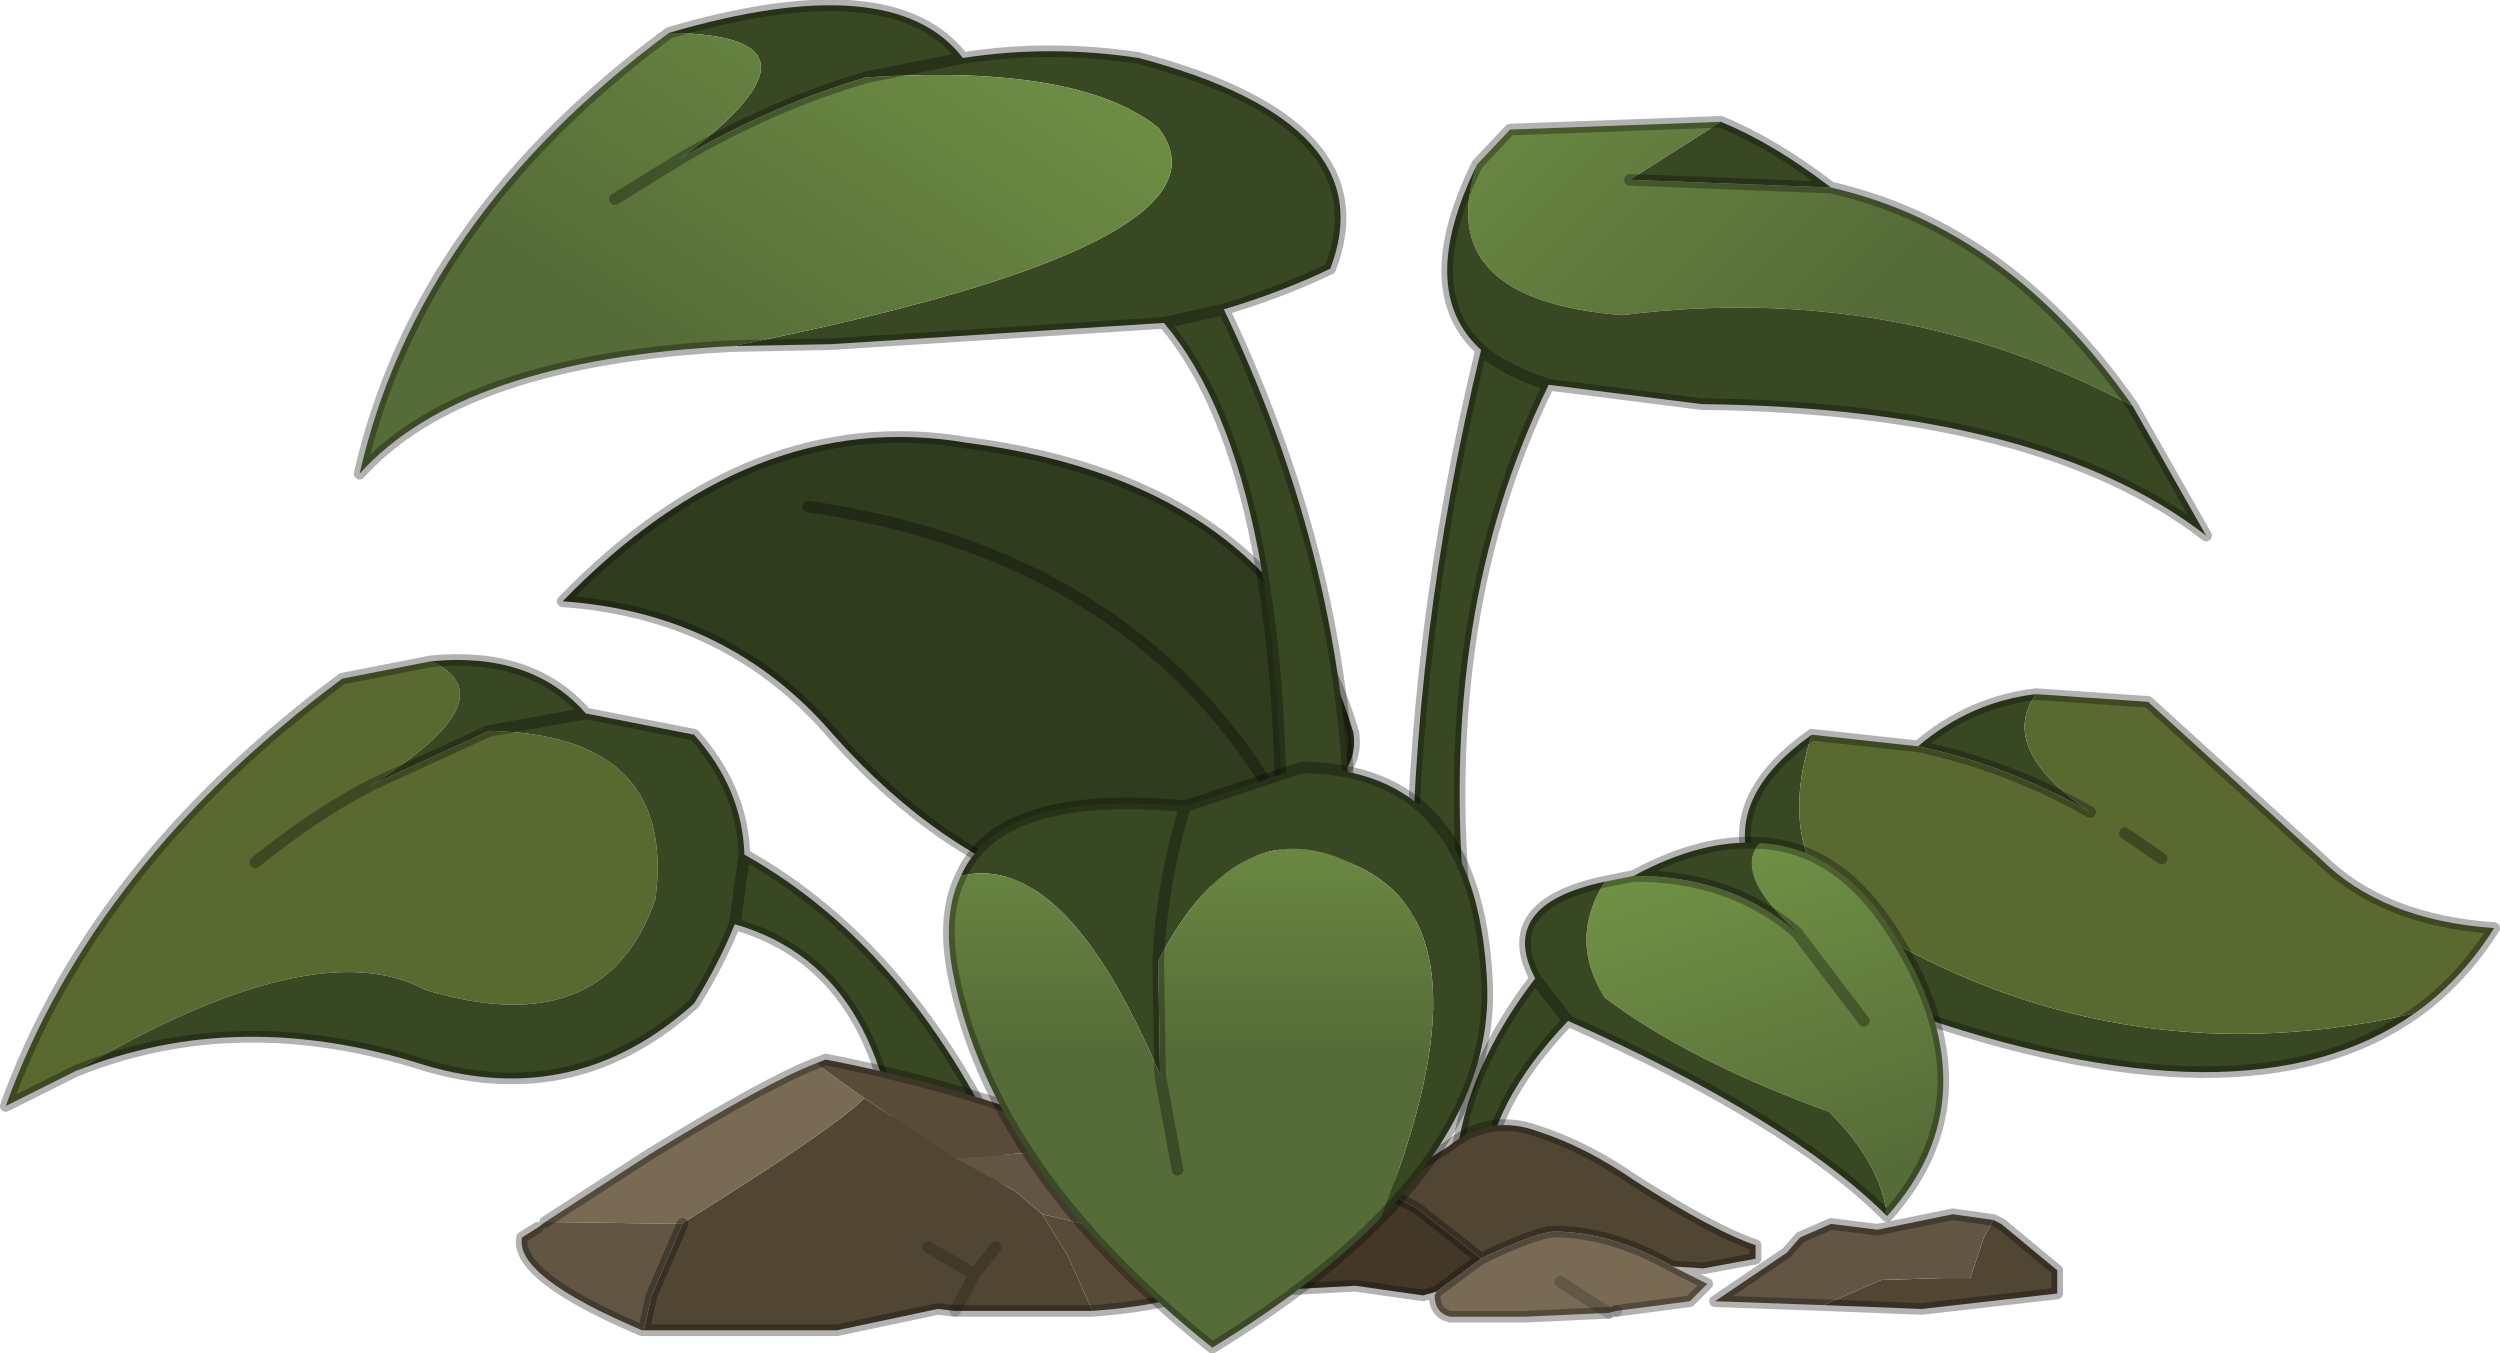 <?xml version="1.0" encoding="UTF-8" standalone="no"?>
<svg xmlns:ffdec="https://www.free-decompiler.com/flash" xmlns:xlink="http://www.w3.org/1999/xlink" ffdec:objectType="frame" height="35.0px" width="64.65px" xmlns="http://www.w3.org/2000/svg">
  <g transform="matrix(1.0, 0.0, 0.0, 1.0, 33.75, 35.35)">
    <use ffdec:characterId="608" height="35.0" transform="matrix(1.0, 0.0, 0.0, 1.0, -33.75, -35.35)" width="64.65" xlink:href="#decoration78-shape0"/>
  </g>
  <defs>
    <g id="decoration78-shape0" transform="matrix(1.0, 0.0, 0.0, 1.0, 33.75, 35.35)">
      <path d="M15.85 -16.05 Q17.2 -17.2 18.9 -17.4 17.9 -16.0 20.3 -14.35 18.2 -15.55 15.85 -16.05 M28.7 -9.15 Q24.3 -6.05 15.35 -9.25 8.75 -13.25 13.1 -16.35 11.95 -12.75 14.9 -11.15 21.35 -7.45 28.7 -9.15" fill="#384822" fill-rule="evenodd" stroke="none"/>
      <path d="M18.9 -17.4 L21.8 -17.2 26.25 -13.15 Q27.85 -11.55 30.75 -11.35 29.9 -10.0 28.7 -9.15 21.35 -7.45 14.9 -11.15 11.95 -12.75 13.1 -16.35 L15.85 -16.05 Q18.2 -15.55 20.3 -14.35 17.9 -16.0 18.9 -17.4 M21.2 -13.8 L22.15 -13.15 21.2 -13.8" fill="#596930" fill-rule="evenodd" stroke="none"/>
      <path d="M15.85 -16.05 Q17.2 -17.2 18.9 -17.4 L21.8 -17.2 26.25 -13.15 Q27.85 -11.55 30.75 -11.35 29.9 -10.0 28.7 -9.15 24.3 -6.05 15.35 -9.25 8.75 -13.25 13.1 -16.35 L15.85 -16.05 Q18.2 -15.55 20.3 -14.35 M22.15 -13.15 L21.2 -13.8" fill="none" stroke="#000000" stroke-linecap="round" stroke-linejoin="round" stroke-opacity="0.302" stroke-width="0.3"/>
      <path d="M21.4 -24.85 Q15.3 -28.1 8.2 -27.2 3.25 -27.6 4.45 -31.1 L5.3 -32.0 10.75 -32.2 8.4 -30.7 13.6 -30.5 Q18.2 -29.45 21.4 -24.85" fill="url(#decoration78-gradient0)" fill-rule="evenodd" stroke="none"/>
      <path d="M6.3 -25.4 Q5.2 -25.75 4.55 -26.3 5.2 -25.75 6.3 -25.4 3.4 -19.5 4.15 -11.7 L2.75 -11.7 Q2.75 -18.85 4.55 -26.3 2.85 -27.85 4.45 -31.1 3.25 -27.6 8.2 -27.2 15.3 -28.1 21.4 -24.85 L23.3 -21.5 Q19.05 -24.8 10.25 -24.9 L6.3 -25.4 M10.75 -32.2 Q12.1 -31.65 13.6 -30.5 L8.4 -30.7 10.75 -32.2" fill="#384822" fill-rule="evenodd" stroke="none"/>
      <path d="M4.55 -26.3 Q5.2 -25.75 6.3 -25.4 L10.25 -24.9 Q19.05 -24.8 23.3 -21.5 L21.4 -24.85 Q18.2 -29.45 13.6 -30.5 12.1 -31.65 10.75 -32.2 L5.3 -32.0 4.45 -31.1 Q2.85 -27.85 4.55 -26.3 2.75 -18.85 2.75 -11.7 L4.15 -11.7 Q3.4 -19.5 6.3 -25.4 M8.4 -30.7 L13.6 -30.5" fill="none" stroke="#000000" stroke-linecap="round" stroke-linejoin="round" stroke-opacity="0.302" stroke-width="0.3"/>
      <path d="M-8.75 -23.9 Q-0.65 -22.85 1.25 -16.4 1.45 -14.85 -0.85 -14.85 -0.6 -11.7 -6.1 -12.2 -9.4 -13.2 -12.2 -16.35 -14.9 -19.5 -19.2 -19.8 -14.3 -24.85 -8.75 -23.9 M-0.85 -14.85 Q-4.6 -21.05 -12.85 -22.25 -4.6 -21.05 -0.85 -14.85" fill="#303c1e" fill-rule="evenodd" stroke="none"/>
      <path d="M-8.75 -23.9 Q-0.65 -22.85 1.25 -16.4 1.45 -14.85 -0.85 -14.85 -0.6 -11.7 -6.1 -12.2 -9.4 -13.2 -12.2 -16.35 -14.9 -19.5 -19.2 -19.8 -14.3 -24.85 -8.75 -23.9 M-12.85 -22.25 Q-4.6 -21.05 -0.85 -14.85" fill="none" stroke="#000000" stroke-linecap="round" stroke-linejoin="round" stroke-opacity="0.302" stroke-width="0.3"/>
      <path d="M-16.15 -31.25 Q-11.85 -34.45 -16.45 -34.5 -10.65 -36.2 -8.85 -33.85 -6.6 -34.2 -4.3 -33.85 2.1 -32.15 0.65 -28.4 -0.6 -27.8 -2.1 -27.35 L-3.65 -27.0 -2.1 -27.35 Q1.3 -20.2 1.15 -13.05 L-0.65 -11.6 Q-0.3 -23.05 -3.65 -27.0 L-12.25 -26.45 -14.8 -26.4 Q-1.45 -29.05 -3.8 -32.05 -5.85 -33.7 -11.35 -33.35 -13.75 -32.65 -16.15 -31.25 M-11.35 -33.35 L-8.85 -33.85 -11.35 -33.35" fill="#384822" fill-rule="evenodd" stroke="none"/>
      <path d="M-16.15 -31.25 L-17.85 -30.2 -16.15 -31.25 Q-13.75 -32.65 -11.35 -33.35 -5.85 -33.7 -3.8 -32.05 -1.45 -29.05 -14.8 -26.4 -21.8 -26.05 -24.45 -23.1 -22.95 -29.7 -16.45 -34.5 -11.85 -34.45 -16.15 -31.25" fill="url(#decoration78-gradient1)" fill-rule="evenodd" stroke="none"/>
      <path d="M-17.85 -30.2 L-16.15 -31.25 Q-13.75 -32.65 -11.35 -33.35 L-8.85 -33.85 Q-10.65 -36.2 -16.45 -34.5 -22.95 -29.7 -24.45 -23.1 -21.8 -26.05 -14.8 -26.4 L-12.25 -26.45 -3.65 -27.0 -2.1 -27.35 Q-0.6 -27.8 0.65 -28.4 2.1 -32.15 -4.3 -33.85 -6.6 -34.2 -8.85 -33.85 M-2.1 -27.35 Q1.3 -20.2 1.15 -13.05 L-0.65 -11.6 Q-0.3 -23.05 -3.65 -27.0" fill="none" stroke="#000000" stroke-linecap="round" stroke-linejoin="round" stroke-opacity="0.302" stroke-width="0.3"/>
      <path d="M7.75 -12.55 L8.5 -12.7 Q11.0 -12.7 12.7 -11.25 11.05 -12.8 11.75 -13.55 13.9 -13.45 15.35 -11.0 17.8 -6.95 15.05 -3.9 14.9 -5.25 13.55 -6.6 9.95 -7.9 7.75 -9.55 6.8 -11.05 7.75 -12.55 M14.45 -8.95 L12.7 -11.25 14.45 -8.95" fill="url(#decoration78-gradient2)" fill-rule="evenodd" stroke="none"/>
      <path d="M7.75 -12.55 Q6.8 -11.05 7.75 -9.55 9.95 -7.9 13.55 -6.6 14.9 -5.25 15.05 -3.9 12.55 -6.4 6.8 -8.95 4.75 -6.8 4.65 -4.8 L3.9 -5.3 Q4.15 -7.7 5.95 -10.05 4.95 -11.95 7.75 -12.55 M11.75 -13.55 Q11.05 -12.8 12.7 -11.25 11.0 -12.7 8.5 -12.7 10.25 -13.65 11.75 -13.55 M6.8 -8.95 L5.95 -10.05 6.8 -8.95" fill="#384822" fill-rule="evenodd" stroke="none"/>
      <path d="M8.5 -12.7 L7.75 -12.55 Q4.95 -11.95 5.95 -10.05 L6.8 -8.95 Q4.75 -6.8 4.65 -4.8 L3.9 -5.3 Q4.15 -7.7 5.95 -10.05 M15.05 -3.9 Q17.8 -6.95 15.35 -11.0 13.9 -13.45 11.75 -13.55 10.25 -13.65 8.5 -12.7 11.0 -12.7 12.7 -11.25 L14.45 -8.95 M15.05 -3.9 Q12.55 -6.4 6.8 -8.95" fill="none" stroke="#000000" stroke-linecap="round" stroke-linejoin="round" stroke-opacity="0.302" stroke-width="0.3"/>
      <path d="M-22.6 -18.25 Q-20.55 -17.3 -24.15 -15.05 L-21.1 -16.45 Q-16.25 -16.35 -16.8 -12.1 -18.1 -8.35 -22.75 -9.75 -25.6 -11.3 -31.8 -7.65 L-33.6 -6.75 Q-31.35 -13.0 -24.9 -17.8 L-22.6 -18.25 M-27.15 -13.05 Q-25.6 -14.3 -24.15 -15.05 -25.6 -14.3 -27.15 -13.05" fill="#596930" fill-rule="evenodd" stroke="none"/>
      <path d="M-24.15 -15.05 Q-20.55 -17.3 -22.6 -18.25 -20.0 -18.5 -18.6 -16.9 L-15.8 -16.35 Q-14.55 -14.95 -14.5 -13.25 -10.05 -10.75 -7.5 -4.9 L-10.45 -3.95 Q-10.55 -10.25 -14.75 -11.45 -15.15 -10.45 -15.8 -9.4 -18.85 -6.65 -22.75 -7.8 -27.6 -9.35 -31.8 -7.65 -25.6 -11.3 -22.75 -9.75 -18.1 -8.35 -16.8 -12.1 -16.25 -16.35 -21.1 -16.45 L-24.15 -15.05 M-18.6 -16.9 L-21.1 -16.45 -18.6 -16.9 M-14.75 -11.45 L-14.5 -13.25 -14.75 -11.45" fill="#384822" fill-rule="evenodd" stroke="none"/>
      <path d="M-22.6 -18.25 L-24.9 -17.8 Q-31.35 -13.0 -33.6 -6.75 L-31.8 -7.65 Q-27.6 -9.35 -22.75 -7.8 -18.85 -6.65 -15.8 -9.4 -15.15 -10.45 -14.75 -11.45 -10.55 -10.25 -10.45 -3.95 L-7.5 -4.9 Q-10.05 -10.75 -14.5 -13.25 L-14.75 -11.45 M-21.1 -16.45 L-24.15 -15.05 Q-25.6 -14.3 -27.15 -13.05 M-22.6 -18.25 Q-20.0 -18.5 -18.6 -16.9 L-15.8 -16.35 Q-14.55 -14.95 -14.5 -13.25 M-21.1 -16.45 L-18.6 -16.9" fill="none" stroke="#000000" stroke-linecap="round" stroke-linejoin="round" stroke-opacity="0.302" stroke-width="0.3"/>
      <path d="M3.4 -1.95 L3.05 -1.85 1.3 -2.1 -0.55 -2.0 -1.5 -2.0 -1.9 -2.5 -1.0 -3.9 Q0.0 -5.15 0.8 -5.1 L1.95 -4.6 2.9 -4.1 4.55 -2.8 3.4 -1.95" fill="#433827" fill-rule="evenodd" stroke="none"/>
      <path d="M1.95 -4.6 L3.7 -5.7 Q4.75 -6.55 6.0 -6.1 7.25 -5.7 8.55 -4.8 10.6 -3.5 11.65 -3.15 L11.65 -2.8 10.3 -2.55 9.5 -2.6 Q7.9 -3.5 6.45 -3.5 6.05 -3.5 4.75 -2.9 L4.55 -2.8 2.9 -4.1 1.95 -4.6 M17.8 -3.8 L18.0 -3.7 19.45 -2.5 19.45 -1.9 15.95 -1.5 13.4 -1.6 14.9 -2.25 16.5 -2.3 17.2 -2.3 17.55 -3.35 17.8 -3.8 M-11.4 -6.95 L-10.2 -6.15 -9.05 -5.4 -7.5 -4.55 -6.8 -3.95 -6.15 -2.9 -5.5 -1.45 -9.05 -1.45 -9.5 -1.5 -12.1 -0.95 -17.1 -0.95 -16.9 -1.85 -16.1 -3.7 -16.05 -3.75 Q-12.2 -6.15 -11.4 -6.95 M-9.75 -3.1 L-8.55 -2.4 -9.05 -1.45 -8.55 -2.4 -9.75 -3.1 M-8.0 -3.1 L-8.55 -2.4 -8.0 -3.1" fill="#514533" fill-rule="evenodd" stroke="none"/>
      <path d="M9.5 -2.6 L10.4 -2.15 9.95 -1.7 8.05 -1.45 7.85 -1.4 5.7 -1.3 3.75 -1.3 Q3.35 -1.4 3.35 -1.85 L3.4 -1.95 4.55 -2.8 4.75 -2.9 Q6.05 -3.5 6.45 -3.5 7.9 -3.5 9.5 -2.6 M7.85 -1.4 L6.6 -2.2 7.85 -1.4 M-12.65 -7.85 L-11.4 -6.95 Q-12.2 -6.15 -16.05 -3.75 L-16.1 -3.7 -19.65 -3.75 -16.95 -5.5 Q-13.85 -7.4 -12.65 -7.85" fill="#796a54" fill-rule="evenodd" stroke="none"/>
      <path d="M13.4 -1.6 L10.6 -1.7 12.3 -2.85 12.45 -2.95 12.8 -3.35 13.6 -3.7 14.8 -3.55 16.75 -3.95 17.8 -3.8 17.55 -3.35 17.2 -2.3 16.5 -2.3 14.9 -2.25 13.4 -1.6 M-9.05 -5.4 L-7.0 -5.55 -5.35 -5.85 -3.15 -4.8 Q-1.75 -3.6 -1.9 -2.8 L-6.8 -3.95 -7.5 -4.55 -9.05 -5.4 M-19.65 -3.75 L-16.1 -3.7 -16.9 -1.85 -17.1 -0.95 -17.15 -0.95 Q-20.45 -2.35 -20.25 -3.35 L-19.85 -3.6 -19.65 -3.75" fill="#625543" fill-rule="evenodd" stroke="none"/>
      <path d="M-11.4 -6.95 L-12.65 -7.85 -12.4 -7.95 Q-8.75 -7.25 -5.35 -5.85 L-7.0 -5.55 -9.05 -5.4 -10.2 -6.15 -11.4 -6.95 M-6.8 -3.95 L-1.9 -2.8 Q-2.15 -1.7 -5.5 -1.45 L-6.15 -2.9 -6.8 -3.95" fill="#584c39" fill-rule="evenodd" stroke="none"/>
      <path d="M3.4 -1.95 L3.05 -1.85 1.3 -2.1 -0.55 -2.0 -1.5 -2.0 -1.9 -2.5 -1.0 -3.9 Q0.0 -5.15 0.8 -5.1 L1.95 -4.6 3.7 -5.7 Q4.75 -6.55 6.0 -6.1 7.25 -5.7 8.55 -4.8 10.6 -3.5 11.65 -3.15 L11.65 -2.8 10.3 -2.55 9.5 -2.6 10.4 -2.15 9.95 -1.7 8.05 -1.45 M7.85 -1.4 L5.7 -1.3 3.75 -1.3 Q3.35 -1.4 3.35 -1.85 L3.4 -1.95 4.55 -2.8 2.9 -4.1 1.95 -4.6 M4.55 -2.8 L4.75 -2.9 Q6.05 -3.5 6.45 -3.5 7.9 -3.5 9.5 -2.6 M13.4 -1.6 L10.6 -1.7 12.3 -2.85 12.45 -2.95 12.8 -3.35 13.6 -3.7 14.8 -3.55 16.75 -3.95 17.8 -3.8 18.0 -3.7 19.45 -2.5 19.45 -1.9 15.95 -1.5 13.4 -1.6 M-5.35 -5.85 Q-8.75 -7.25 -12.4 -7.95 L-12.65 -7.85 Q-13.85 -7.4 -16.95 -5.5 L-19.65 -3.75 M-19.85 -3.6 L-20.25 -3.35 Q-20.45 -2.35 -17.15 -0.95 L-17.1 -0.95 -16.9 -1.85 -16.1 -3.7 M-17.1 -0.95 L-12.1 -0.95 -9.5 -1.5 -9.05 -1.45 -5.5 -1.45 Q-2.15 -1.7 -1.9 -2.8 -1.75 -3.6 -3.15 -4.8 L-5.35 -5.85" fill="none" stroke="#000000" stroke-linecap="round" stroke-linejoin="round" stroke-opacity="0.302" stroke-width="0.3"/>
      <path d="M8.05 -1.45 L7.85 -1.4 6.6 -2.2 M-9.05 -1.45 L-8.55 -2.4 -9.75 -3.1 M-8.55 -2.4 L-8.0 -3.1" fill="none" stroke="#000000" stroke-linecap="round" stroke-linejoin="round" stroke-opacity="0.18" stroke-width="0.3"/>
      <path d="M1.95 -3.85 Q4.95 -11.3 1.35 -12.95 -1.7 -14.55 -3.8 -10.5 -3.7 -12.55 -3.1 -14.5 -3.7 -12.55 -3.8 -10.5 L-3.75 -7.55 Q-6.2 -13.35 -8.9 -12.7 -7.9 -14.95 -3.1 -14.5 L-0.1 -15.5 Q4.4 -15.5 4.7 -10.05 4.9 -6.85 1.95 -3.85" fill="#384822" fill-rule="evenodd" stroke="none"/>
      <path d="M-3.8 -10.5 Q-1.7 -14.55 1.35 -12.95 4.95 -11.3 1.95 -3.85 0.3 -2.15 -2.4 -0.5 -8.1 -5.05 -9.1 -10.15 -9.4 -11.7 -8.9 -12.7 -6.2 -13.35 -3.75 -7.55 L-3.8 -10.5 M-3.3 -5.1 L-3.75 -7.55 -3.3 -5.1" fill="url(#decoration78-gradient3)" fill-rule="evenodd" stroke="none"/>
      <path d="M1.95 -3.85 Q4.9 -6.85 4.7 -10.05 4.4 -15.5 -0.1 -15.5 L-3.1 -14.5 Q-3.7 -12.55 -3.8 -10.5 L-3.75 -7.55 -3.3 -5.1 M-8.9 -12.7 Q-9.4 -11.7 -9.1 -10.15 -8.1 -5.05 -2.4 -0.5 0.3 -2.15 1.95 -3.85 M-3.1 -14.5 Q-7.9 -14.95 -8.9 -12.7" fill="none" stroke="#000000" stroke-linecap="round" stroke-linejoin="round" stroke-opacity="0.302" stroke-width="0.3"/>
    </g>
    <linearGradient gradientTransform="matrix(0.007, 0.007, -0.003, 0.003, 9.35, -32.85)" gradientUnits="userSpaceOnUse" id="decoration78-gradient0" spreadMethod="pad" x1="-819.2" x2="819.2">
      <stop offset="0.0" stop-color="#739546"/>
      <stop offset="0.973" stop-color="#556b38"/>
    </linearGradient>
    <linearGradient gradientTransform="matrix(-0.005, 0.008, -0.006, -0.004, -11.2, -31.05)" gradientUnits="userSpaceOnUse" id="decoration78-gradient1" spreadMethod="pad" x1="-819.2" x2="819.2">
      <stop offset="0.0" stop-color="#739546"/>
      <stop offset="0.973" stop-color="#556b38"/>
    </linearGradient>
    <linearGradient gradientTransform="matrix(0.003, 0.006, -0.006, 0.002, 11.05, -8.9)" gradientUnits="userSpaceOnUse" id="decoration78-gradient2" spreadMethod="pad" x1="-819.2" x2="819.2">
      <stop offset="0.0" stop-color="#739546"/>
      <stop offset="0.973" stop-color="#556b38"/>
    </linearGradient>
    <linearGradient gradientTransform="matrix(0.0, 0.005, -0.008, 0.0, -2.95, -11.85)" gradientUnits="userSpaceOnUse" id="decoration78-gradient3" spreadMethod="pad" x1="-819.2" x2="819.2">
      <stop offset="0.0" stop-color="#739546"/>
      <stop offset="0.973" stop-color="#556b38"/>
    </linearGradient>
  </defs>
</svg>
